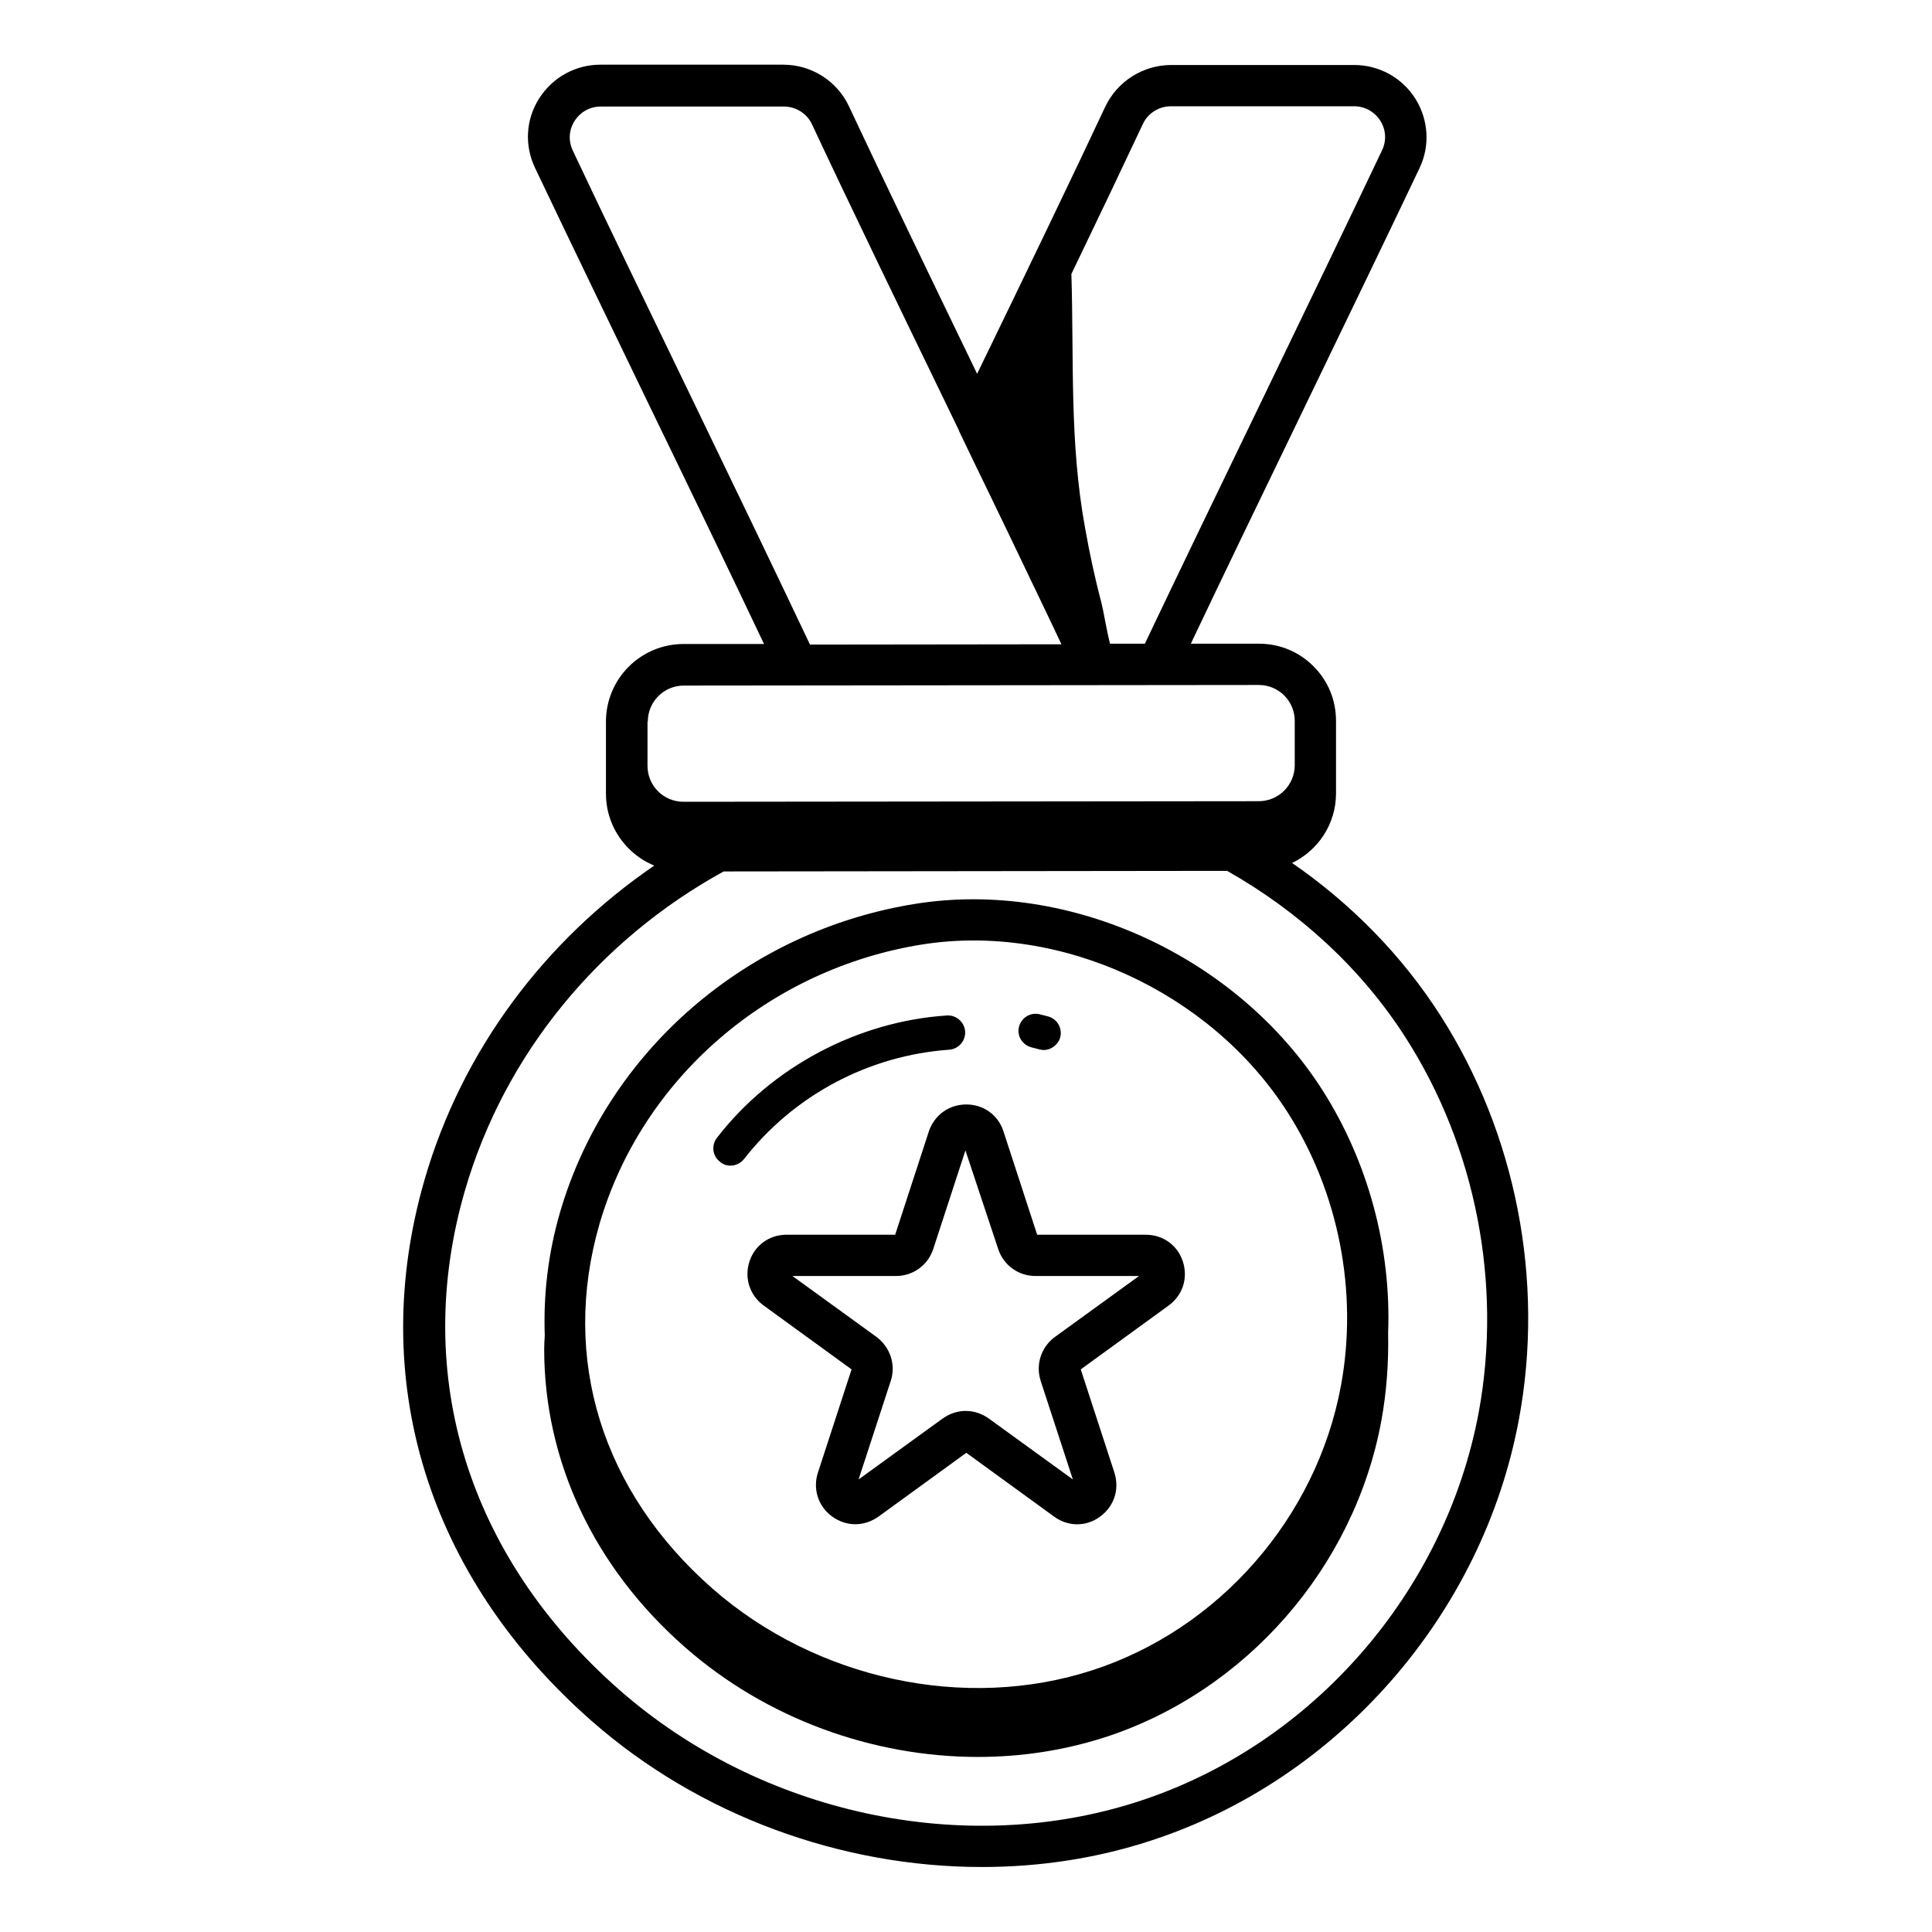 <svg width="100" height="100" viewBox="0 0 100 100" fill="none" xmlns="http://www.w3.org/2000/svg">
    <path d="M74.546 52.545C72.546 49.424 69.909 46.758 66.879 44.667C68.228 44.015 69.152 42.651 69.152 41.06V37.318C69.152 36.242 68.743 35.242 67.985 34.485C67.228 33.727 66.228 33.318 65.167 33.318H61.637C63.303 29.803 65.334 25.606 67.319 21.5C69.485 17.015 71.728 12.379 73.47 8.712C74.031 7.545 73.94 6.197 73.258 5.106C72.92 4.572 72.453 4.132 71.899 3.827C71.345 3.522 70.723 3.363 70.091 3.364H60.606C59.896 3.368 59.201 3.572 58.6 3.952C58 4.333 57.519 4.874 57.212 5.515C55.5 9.167 53.121 14.106 50.576 19.348C48.121 14.273 45.652 9.151 43.94 5.5C43.334 4.197 42 3.348 40.546 3.348H31.076C29.788 3.348 28.606 4 27.909 5.091C27.212 6.182 27.137 7.53 27.697 8.697C29.44 12.364 31.682 17 33.849 21.485C35.849 25.606 37.879 29.818 39.546 33.333H35.364C34.304 33.337 33.289 33.76 32.54 34.509C31.791 35.258 31.368 36.274 31.364 37.333V41.091C31.364 42.151 31.788 43.167 32.546 43.924C32.925 44.303 33.379 44.606 33.864 44.803C28.212 48.667 23.924 54.348 21.985 61.03C18.97 71.394 22.122 81.606 30.622 89.076C36.212 93.985 43.561 96.636 50.819 96.636C53.788 96.636 56.743 96.197 59.561 95.273C69.273 92.121 76.758 83.545 78.621 73.454C79.955 66.288 78.47 58.667 74.546 52.545ZM59.152 6.424C59.409 5.864 59.985 5.5 60.606 5.5H70.076C70.637 5.5 71.137 5.773 71.44 6.242C71.743 6.712 71.773 7.288 71.531 7.788C69.788 11.454 67.561 16.076 65.394 20.561C63.228 25.045 61.015 29.621 59.258 33.318H57.455C57.258 32.545 57.137 31.697 57 31.167C56.667 29.909 56.394 28.621 56.167 27.348C55.349 22.894 55.591 18.636 55.455 14.182C56.849 11.288 58.121 8.621 59.152 6.424ZM35.788 20.576C33.621 16.091 31.379 11.47 29.652 7.803C29.409 7.288 29.44 6.727 29.743 6.257C30.046 5.788 30.531 5.515 31.106 5.515H40.576C41.197 5.515 41.773 5.879 42.031 6.439C43.879 10.394 46.621 16.061 49.273 21.53C49.394 21.788 49.515 22.03 49.637 22.288V22.303C50.121 23.318 50.621 24.348 51.121 25.379C51.834 26.863 52.546 28.318 53.212 29.727C53.243 29.788 53.273 29.863 53.303 29.924C53.394 30.106 53.47 30.273 53.561 30.454C54.046 31.454 54.5 32.424 54.94 33.348L41.925 33.364C40.167 29.651 37.955 25.061 35.788 20.576ZM33.531 37.348C33.531 36.318 34.364 35.485 35.394 35.485L65.152 35.454C65.397 35.453 65.64 35.501 65.866 35.594C66.093 35.688 66.299 35.825 66.472 35.998C66.645 36.171 66.782 36.377 66.876 36.604C66.969 36.83 67.016 37.073 67.015 37.318V39.606C67.015 40.636 66.182 41.47 65.152 41.47L35.379 41.5C35.134 41.501 34.891 41.453 34.665 41.36C34.438 41.267 34.232 41.13 34.059 40.956C33.886 40.783 33.748 40.577 33.655 40.351C33.562 40.124 33.514 39.881 33.515 39.636V37.348H33.531ZM76.546 73.061C74.819 82.409 67.909 90.333 58.925 93.242C49.925 96.167 39.379 93.894 32.061 87.47C24.212 80.576 21.303 71.167 24.061 61.636C26.122 54.53 31.031 48.636 37.455 45.106L63.515 45.076C67.212 47.167 70.455 50.106 72.758 53.712C76.379 59.364 77.758 66.424 76.546 73.061Z"
          fill="currentColor"/>
    <path d="M68.44 56.409C64.016 49.5 55.379 45.53 47.44 46.773C38.652 48.151 31.409 54.424 28.985 62.757C28.364 64.894 28.122 67.03 28.197 69.136C28.182 69.363 28.167 69.606 28.167 69.833C28.167 75.591 30.712 81.106 35.47 85.272C39.667 88.954 45.167 90.939 50.621 90.939C52.849 90.939 55.061 90.606 57.182 89.924C64.485 87.56 70.106 81.121 71.5 73.53C71.773 72.03 71.879 70.515 71.849 69C72.016 64.606 70.819 60.136 68.44 56.409ZM47.773 48.879C54.894 47.773 62.652 51.333 66.637 57.56C69.288 61.697 70.303 66.863 69.409 71.712C68.152 78.545 63.091 84.333 56.531 86.454C49.955 88.591 42.243 86.924 36.879 82.227C31.152 77.197 29.015 70.318 31.031 63.348C33.228 55.818 39.803 50.136 47.773 48.879Z"
          fill="currentColor"/>
    <path d="M48.077 58.561L46.334 63.909H40.713C39.819 63.909 39.061 64.454 38.789 65.303C38.516 66.151 38.804 67.046 39.531 67.576L44.077 70.879L42.334 76.227C42.061 77.076 42.349 77.97 43.077 78.5C43.44 78.758 43.849 78.894 44.273 78.894C44.683 78.894 45.107 78.758 45.47 78.5L50.016 75.197L54.561 78.5C55.289 79.03 56.228 79.03 56.94 78.5C57.667 77.97 57.955 77.091 57.683 76.227L55.94 70.879L60.486 67.576C61.213 67.046 61.501 66.167 61.228 65.303C60.955 64.454 60.198 63.909 59.304 63.909H53.683L51.94 58.561C51.667 57.712 50.91 57.167 50.016 57.167C49.122 57.167 48.364 57.712 48.077 58.561ZM51.667 64.651C51.94 65.485 52.713 66.046 53.592 66.046H58.955L54.607 69.197C53.895 69.712 53.592 70.621 53.864 71.47L55.531 76.576L51.183 73.424C50.819 73.167 50.41 73.03 49.986 73.03C49.561 73.03 49.152 73.167 48.789 73.424L44.44 76.576L46.107 71.47C46.38 70.636 46.077 69.727 45.364 69.197L41.016 66.046H46.38C47.258 66.046 48.031 65.485 48.304 64.651L49.97 59.545L51.667 64.651ZM37.804 60.333C38.077 60.333 38.334 60.212 38.516 59.985C39.791 58.354 41.393 57.009 43.22 56.035C45.047 55.062 47.057 54.482 49.122 54.333C49.607 54.303 49.986 53.879 49.955 53.394C49.925 52.909 49.501 52.53 49.016 52.561C44.395 52.864 39.94 55.227 37.107 58.894C36.804 59.288 36.88 59.849 37.273 60.136C37.425 60.273 37.607 60.333 37.804 60.333ZM53.395 54.212L53.804 54.318C53.88 54.333 53.955 54.349 54.016 54.349C54.41 54.349 54.773 54.076 54.88 53.682C54.908 53.568 54.914 53.45 54.896 53.335C54.879 53.219 54.839 53.108 54.778 53.008C54.718 52.908 54.638 52.821 54.543 52.752C54.449 52.683 54.342 52.633 54.228 52.606L53.819 52.5C53.706 52.471 53.587 52.466 53.472 52.483C53.356 52.501 53.245 52.541 53.145 52.601C53.045 52.662 52.958 52.742 52.889 52.836C52.82 52.931 52.77 53.038 52.743 53.151C52.622 53.606 52.91 54.091 53.395 54.212Z"
          fill="currentColor"/>
</svg>
